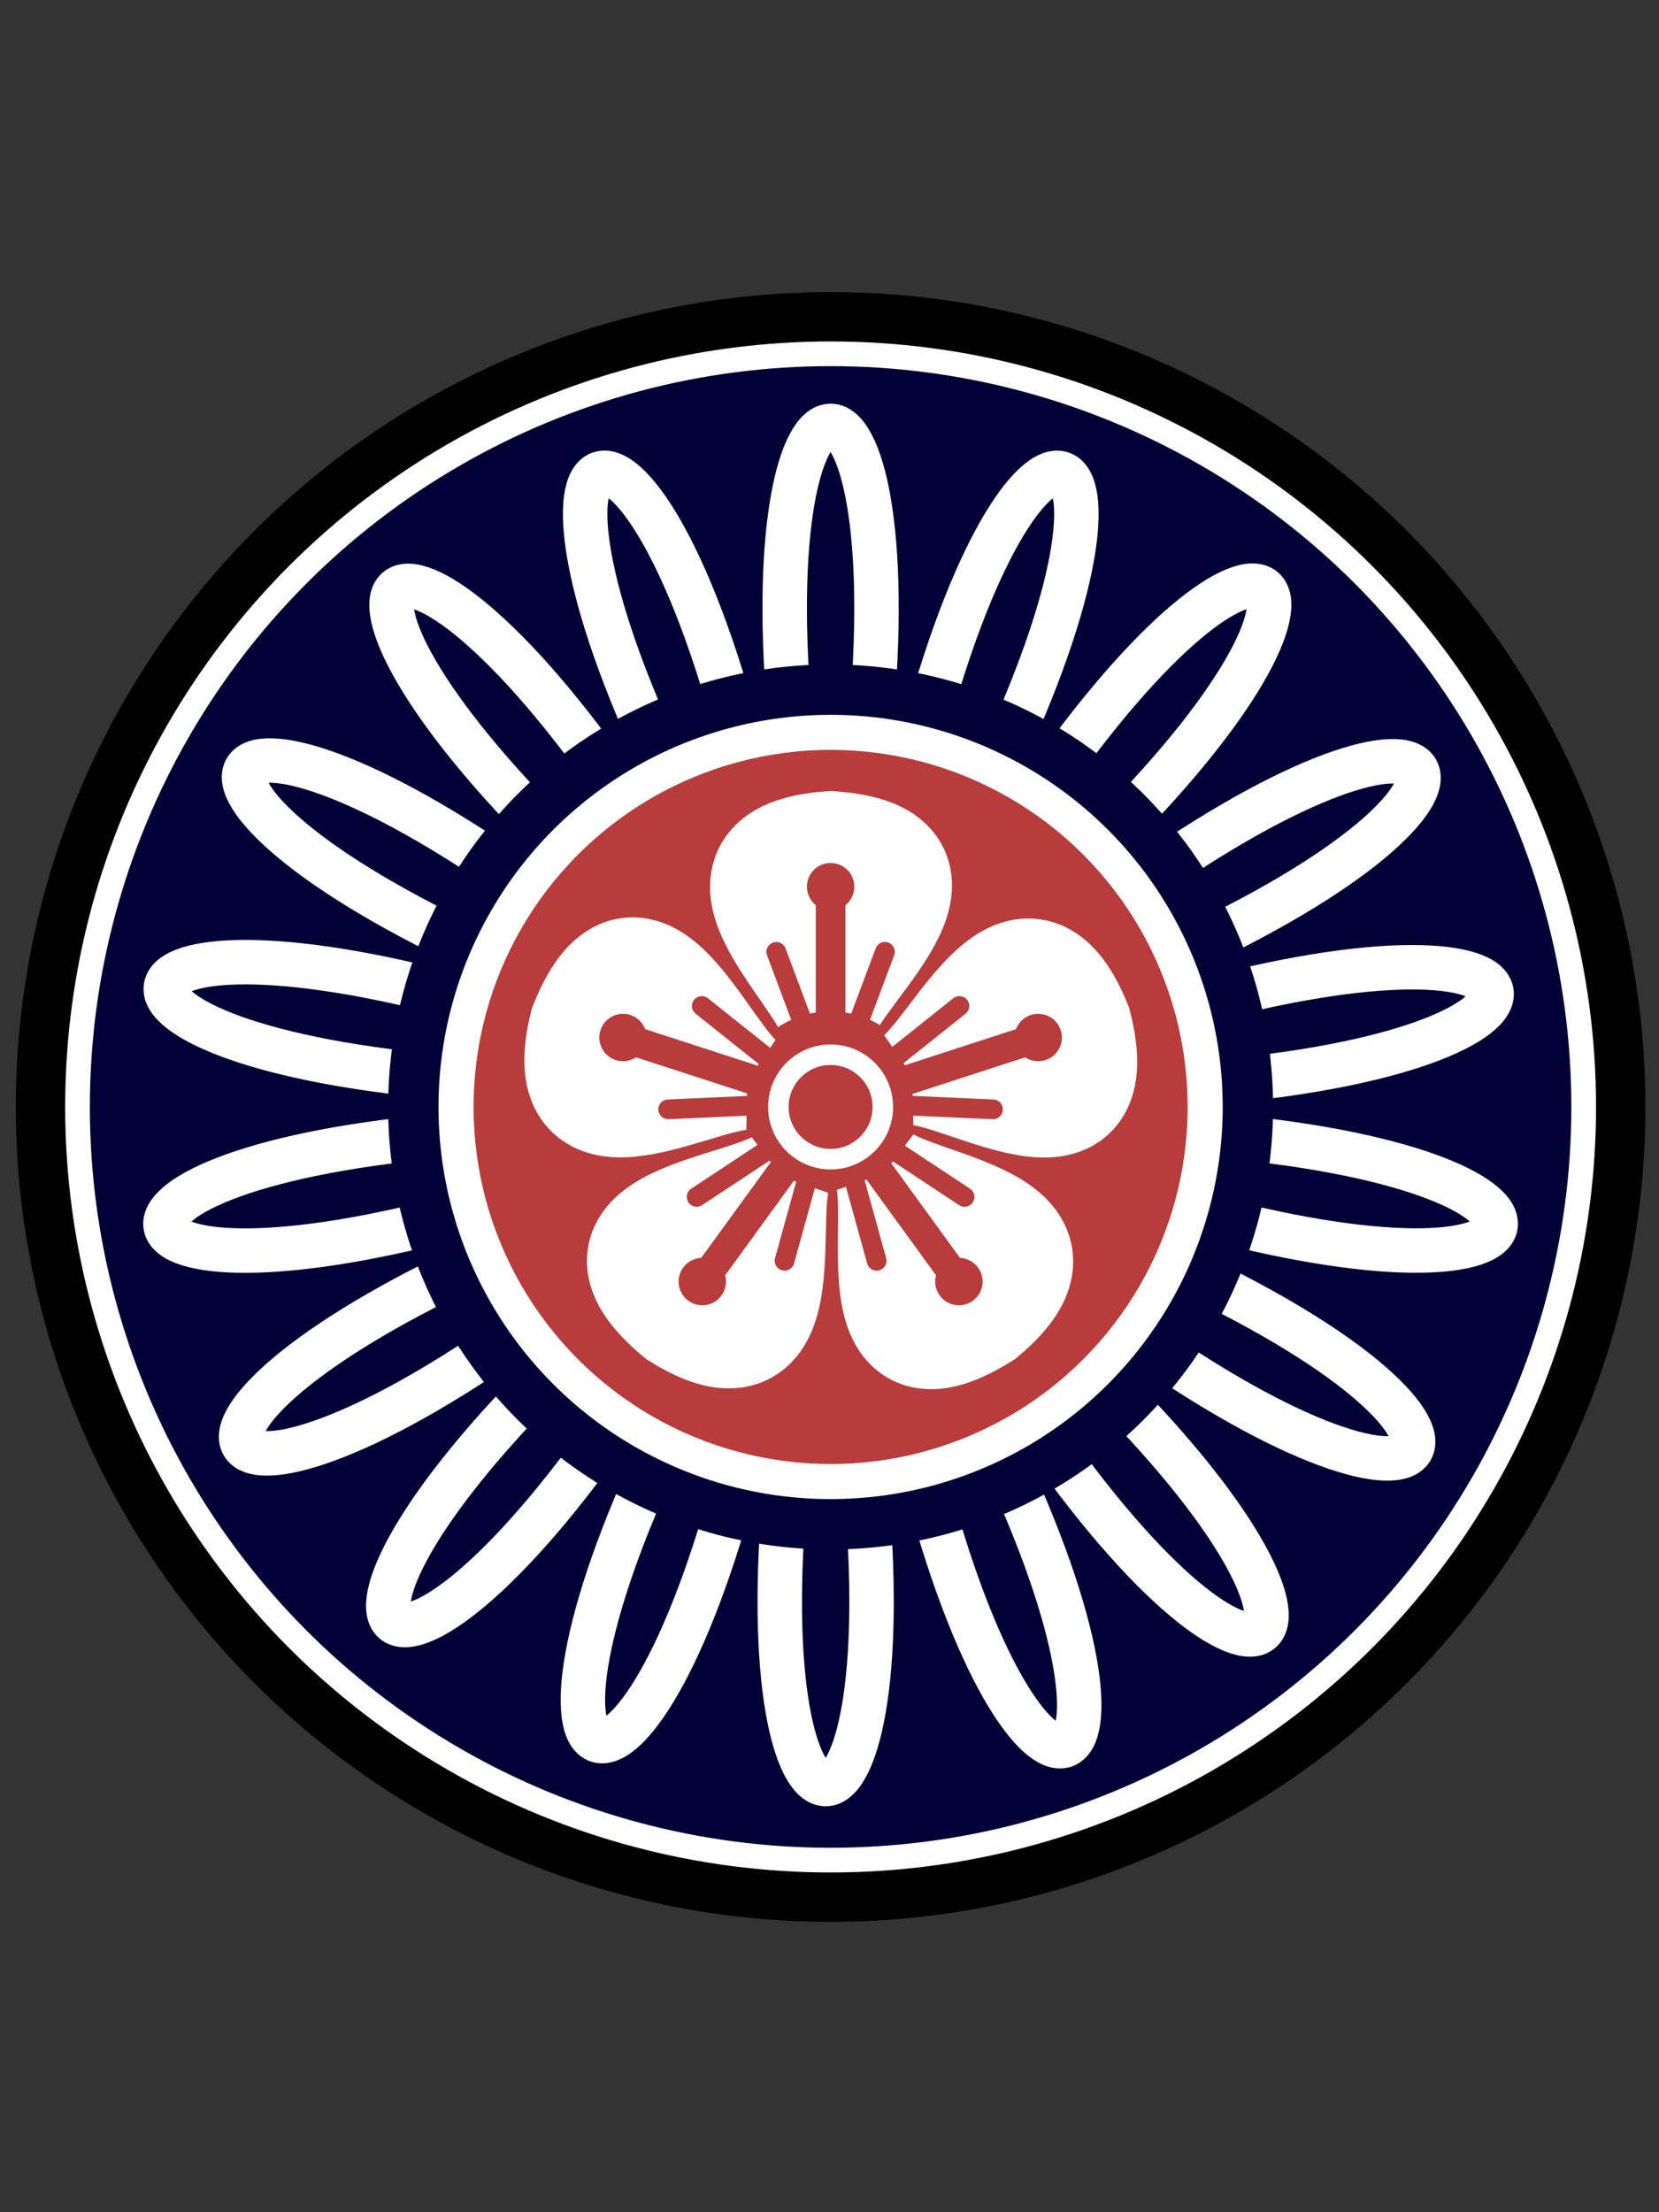 <svg xmlns="http://www.w3.org/2000/svg" xmlns:xlink="http://www.w3.org/1999/xlink" width="300" height="400"><rect width="100%" height="100%" fill="#333333" stroke="none"/><g transform="translate(-207 -311) scale(.893)"><circle cx="400" cy="572.4" r="160" fill="#fff" stroke="#000" stroke-linejoin="round" stroke-width="10"/><circle cx="400" cy="572.4" r="145" fill="#000037" stroke="#000037" stroke-linejoin="round" stroke-width="10"/><path id="a" fill="none" fill-rule="evenodd" stroke="#fff" stroke-dasharray="none" stroke-linecap="round" stroke-linejoin="miter" stroke-miterlimit="4" stroke-opacity="1" stroke-width="9" d="M392 496c-8-82 24-82 16 0"/><g transform="translate(-31 -64)"><use xlink:href="#a" width="100%" height="100%" transform="rotate(20 230 692)"/><use xlink:href="#a" width="100%" height="100%" transform="rotate(40 326 646)"/><use xlink:href="#a" width="100%" height="100%" transform="rotate(60 359 631)"/><use xlink:href="#a" width="100%" height="100%" transform="rotate(80 376 622)"/><use xlink:href="#a" width="100%" height="100%" transform="rotate(100 388 617)"/><use xlink:href="#a" width="100%" height="100%" transform="rotate(120 396 613)"/><use xlink:href="#a" width="100%" height="100%" transform="rotate(140 403 610)"/><use xlink:href="#a" width="100%" height="100%" transform="rotate(160 410 607)"/><use xlink:href="#a" width="100%" height="100%" transform="rotate(180 415 604)"/><use xlink:href="#a" width="100%" height="100%" transform="rotate(-160 421 601)"/><use xlink:href="#a" width="100%" height="100%" transform="rotate(-140 427 598)"/><use xlink:href="#a" width="100%" height="100%" transform="rotate(-120 434 595)"/><use xlink:href="#a" width="100%" height="100%" transform="rotate(-100 443 591)"/><use xlink:href="#a" width="100%" height="100%" transform="rotate(-80 454 585)"/><use xlink:href="#a" width="100%" height="100%" transform="rotate(-60 472 577)"/><use xlink:href="#a" width="100%" height="100%" transform="rotate(-40 505 561)"/><use xlink:href="#a" width="100%" height="100%" transform="rotate(-20 601 516)"/></g><circle cx="400" cy="572.4" r="84.5" fill="#fff" stroke="#000037" stroke-linejoin="round" stroke-width="10.2"/><circle cx="400" cy="572.4" r="72.3" fill="#b93c3c"/><g id="c"><path fill="none" fill-rule="evenodd" stroke="#fff" stroke-width="23.1" d="M401 554c-3-10-29-32-1-34 29 2 1 24-2 34"/><path fill="none" fill-rule="evenodd" stroke="#b93c3c" stroke-linecap="round" stroke-linejoin="round" stroke-width="6" d="M400 555v-25"/><circle cx="400" cy="527.8" r="4.8" fill="#b93c3c" stroke-linecap="round" stroke-linejoin="round" stroke-width="3"/><path id="b" fill="none" fill-rule="evenodd" stroke="#b93c3c" stroke-dasharray="none" stroke-linecap="round" stroke-linejoin="miter" stroke-miterlimit="4" stroke-opacity="1" stroke-width="4" d="m405 557 6-16"/><use xlink:href="#b" width="100%" height="100%" transform="matrix(-1 0 0 1 800 0)"/></g><circle cx="400" cy="572.4" r="16" fill="#fff" stroke="#b93c3c" stroke-linecap="round" stroke-linejoin="round" stroke-width="6.7"/><circle cx="400" cy="572.4" r="8.5" fill="#b93c3c"/><use xlink:href="#c" id="d" width="100%" height="100%" x="0" y="0" transform="rotate(-72 400 572)"/><use xlink:href="#d" id="e" width="100%" height="100%" x="0" y="0" transform="rotate(-72 400 572)"/><use xlink:href="#e" id="f" width="100%" height="100%" x="0" y="0" transform="rotate(-72 400 572)"/><use xlink:href="#f" width="100%" height="100%" transform="rotate(-72 400 572)"/></g></svg>